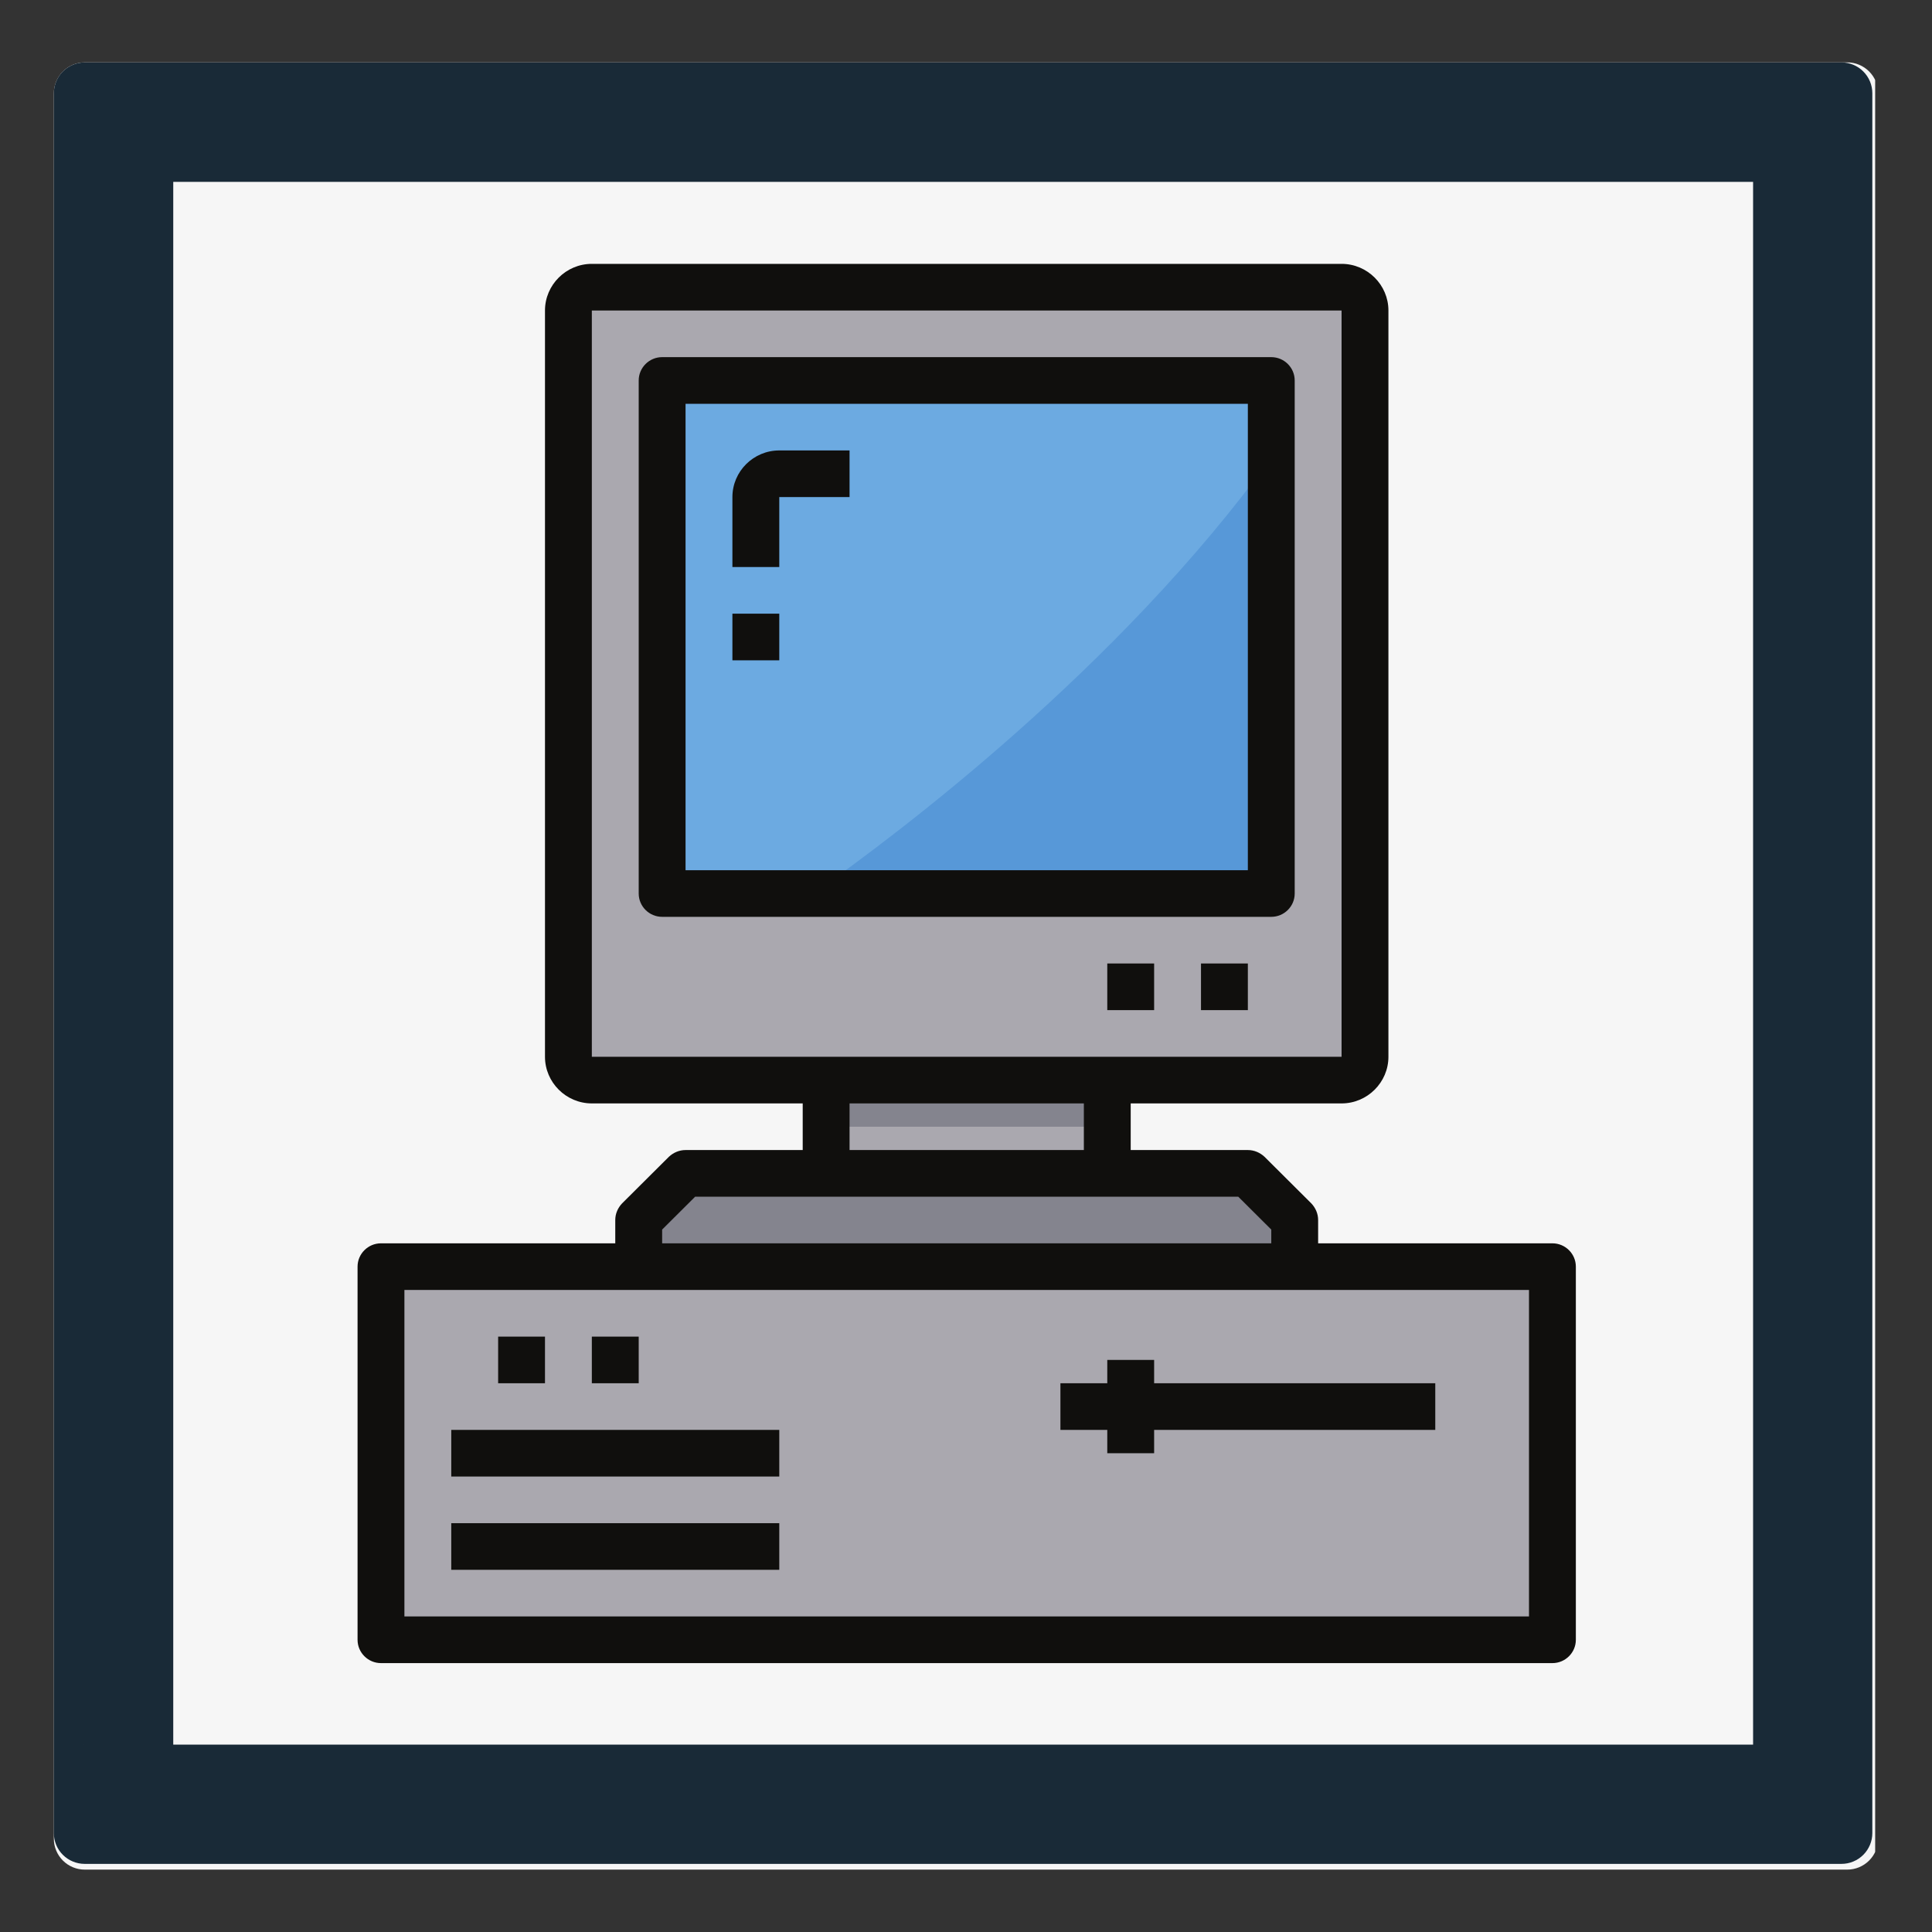 <svg xmlns="http://www.w3.org/2000/svg" xmlns:xlink="http://www.w3.org/1999/xlink" width="500" zoomAndPan="magnify" viewBox="0 0 375 375" height="500" preserveAspectRatio="xMidYMid meet" version="1.2"><rect x="0" y="0" width="375" height="375" fill="#333333" stroke="none"/><defs><clipPath id="128eb0533a"><path d="M 10.449 12.109 L 364 12.109 L 364 362.891 L 10.449 362.891 Z M 10.449 12.109 "/></clipPath><clipPath id="8a8ddbe5e0"><path d="M 16.449 12.109 L 358.551 12.109 C 360.141 12.109 361.668 12.742 362.793 13.867 C 363.918 14.992 364.551 16.52 364.551 18.109 L 364.551 356.891 C 364.551 358.48 363.918 360.008 362.793 361.133 C 361.668 362.258 360.141 362.891 358.551 362.891 L 16.449 362.891 C 14.859 362.891 13.332 362.258 12.207 361.133 C 11.082 360.008 10.449 358.48 10.449 356.891 L 10.449 18.109 C 10.449 16.52 11.082 14.992 12.207 13.867 C 13.332 12.742 14.859 12.109 16.449 12.109 Z M 16.449 12.109 "/></clipPath><clipPath id="5518165d25"><path d="M 10.449 12.117 L 364 12.117 L 364 361.785 L 10.449 361.785 Z M 10.449 12.117 "/></clipPath><clipPath id="2ee29f0e46"><path d="M 16.43 12.117 L 357.438 12.117 C 359.023 12.117 360.543 12.75 361.664 13.871 C 362.785 14.992 363.418 16.512 363.418 18.102 L 363.418 355.797 C 363.418 357.383 362.785 358.902 361.664 360.023 C 360.543 361.145 359.023 361.777 357.438 361.777 L 16.43 361.777 C 14.844 361.777 13.324 361.145 12.199 360.023 C 11.078 358.902 10.449 357.383 10.449 355.797 L 10.449 18.102 C 10.449 16.512 11.078 14.992 12.199 13.871 C 13.324 12.75 14.844 12.117 16.43 12.117 Z M 16.43 12.117 "/></clipPath><clipPath id="a14f5b49a9"><path d="M 69.402 51.168 L 305.871 51.168 L 305.871 322.855 L 69.402 322.855 Z M 69.402 51.168 "/></clipPath></defs><g id="bc277fab60"><g clip-rule="nonzero" clip-path="url(#128eb0533a)"><g clip-rule="nonzero" clip-path="url(#8a8ddbe5e0)"><path style=" stroke:none;fill-rule:nonzero;fill:#f6f6f6;fill-opacity:1;" d="M 10.449 12.109 L 363.969 12.109 L 363.969 362.891 L 10.449 362.891 Z M 10.449 12.109 "/></g></g><g clip-rule="nonzero" clip-path="url(#5518165d25)"><g clip-rule="nonzero" clip-path="url(#2ee29f0e46)"><path style="fill:none;stroke-width:18.484;stroke-linecap:butt;stroke-linejoin:miter;stroke:#192a37;stroke-opacity:1;stroke-miterlimit:4;" d="M 2.385 -0.001 L 138.366 -0.001 C 138.998 -0.001 139.604 0.252 140.051 0.699 C 140.498 1.146 140.751 1.752 140.751 2.386 L 140.751 137.046 C 140.751 137.678 140.498 138.284 140.051 138.731 C 139.604 139.178 138.998 139.43 138.366 139.43 L 2.385 139.43 C 1.752 139.43 1.146 139.178 0.698 138.731 C 0.251 138.284 0 137.678 0 137.046 L 0 2.386 C 0 1.752 0.251 1.146 0.698 0.699 C 1.146 0.252 1.752 -0.001 2.385 -0.001 Z M 2.385 -0.001 " transform="matrix(2.508,0,0,2.508,10.449,12.119)"/></g></g><path style=" stroke:none;fill-rule:nonzero;fill:#aaa8af;fill-opacity:1;" d="M 264.945 60.27 L 264.945 205.117 C 264.945 207.609 262.902 209.645 260.398 209.645 L 114.875 209.645 C 112.371 209.645 110.328 207.609 110.328 205.117 L 110.328 60.27 C 110.328 57.777 112.371 55.742 114.875 55.742 L 260.398 55.742 C 262.902 55.742 264.945 57.777 264.945 60.27 "/><path style=" stroke:none;fill-rule:nonzero;fill:#aaa8af;fill-opacity:1;" d="M 73.949 318.281 L 73.949 245.855 L 301.324 245.855 L 301.324 318.281 L 73.949 318.281 "/><path style=" stroke:none;fill-rule:nonzero;fill:#aaa8af;fill-opacity:1;" d="M 214.922 209.645 L 214.922 227.75 L 160.352 227.75 L 160.352 209.645 L 214.922 209.645 "/><path style=" stroke:none;fill-rule:nonzero;fill:#84848e;fill-opacity:1;" d="M 251.301 236.805 L 251.301 245.855 L 123.973 245.855 L 123.973 236.805 L 133.066 227.75 L 242.207 227.75 L 251.301 236.805 "/><path style=" stroke:none;fill-rule:nonzero;fill:#6caae1;fill-opacity:1;" d="M 246.754 73.848 L 246.754 173.434 L 128.52 173.434 L 128.52 73.848 L 246.754 73.848 "/><path style=" stroke:none;fill-rule:nonzero;fill:#5798d8;fill-opacity:1;" d="M 246.754 88.789 L 246.754 173.434 L 157.848 173.434 C 174.172 161.973 217.195 129.617 246.754 88.789 "/><path style=" stroke:none;fill-rule:nonzero;fill:#84848e;fill-opacity:1;" d="M 160.352 209.645 L 160.352 218.695 L 214.922 218.695 L 214.922 209.645 L 160.352 209.645 "/><g clip-rule="nonzero" clip-path="url(#a14f5b49a9)"><path style=" stroke:none;fill-rule:nonzero;fill:#100f0d;fill-opacity:1;" d="M 296.777 313.754 L 78.496 313.754 L 78.496 250.383 L 296.777 250.383 Z M 128.52 238.66 L 134.93 232.277 L 240.344 232.277 L 246.754 238.66 L 246.754 241.328 L 128.52 241.328 Z M 210.375 214.172 L 210.375 223.223 L 164.898 223.223 L 164.898 214.172 Z M 114.875 205.117 L 114.875 60.27 L 260.398 60.27 L 260.398 205.117 Z M 301.324 241.328 L 255.848 241.328 L 255.848 236.805 C 255.848 235.582 255.352 234.453 254.535 233.586 L 245.441 224.531 C 244.57 223.719 243.434 223.223 242.207 223.223 L 219.469 223.223 L 219.469 214.172 L 260.398 214.172 C 265.406 214.172 269.492 210.086 269.492 205.117 L 269.492 60.27 C 269.492 55.301 265.406 51.215 260.398 51.215 L 114.875 51.215 C 109.867 51.215 105.781 55.301 105.781 60.27 L 105.781 205.117 C 105.781 210.086 109.867 214.172 114.875 214.172 L 155.805 214.172 L 155.805 223.223 L 133.066 223.223 C 131.84 223.223 130.703 223.719 129.832 224.531 L 120.738 233.586 C 119.922 234.453 119.422 235.582 119.422 236.805 L 119.422 241.328 L 73.949 241.328 C 71.445 241.328 69.402 243.363 69.402 245.855 L 69.402 318.281 C 69.402 320.773 71.445 322.809 73.949 322.809 L 301.324 322.809 C 303.828 322.809 305.871 320.773 305.871 318.281 L 305.871 245.855 C 305.871 243.363 303.828 241.328 301.324 241.328 "/></g><path style=" stroke:none;fill-rule:nonzero;fill:#100f0d;fill-opacity:1;" d="M 242.207 168.906 L 133.066 168.906 L 133.066 78.375 L 242.207 78.375 Z M 251.301 173.434 L 251.301 73.848 C 251.301 71.355 249.258 69.32 246.754 69.32 L 128.52 69.32 C 126.016 69.32 123.973 71.355 123.973 73.848 L 123.973 173.434 C 123.973 175.926 126.016 177.957 128.52 177.957 L 246.754 177.957 C 249.258 177.957 251.301 175.926 251.301 173.434 "/><path style=" stroke:none;fill-rule:nonzero;fill:#100f0d;fill-opacity:1;" d="M 233.113 196.066 L 242.207 196.066 L 242.207 187.012 L 233.113 187.012 L 233.113 196.066 "/><path style=" stroke:none;fill-rule:nonzero;fill:#100f0d;fill-opacity:1;" d="M 214.922 196.066 L 224.016 196.066 L 224.016 187.012 L 214.922 187.012 L 214.922 196.066 "/><path style=" stroke:none;fill-rule:nonzero;fill:#100f0d;fill-opacity:1;" d="M 151.258 96.48 L 164.898 96.48 L 164.898 87.43 L 151.258 87.43 C 146.246 87.43 142.16 91.496 142.16 96.48 L 142.16 110.062 L 151.258 110.062 L 151.258 96.48 "/><path style=" stroke:none;fill-rule:nonzero;fill:#100f0d;fill-opacity:1;" d="M 151.258 119.113 L 142.16 119.113 L 142.16 128.168 L 151.258 128.168 L 151.258 119.113 "/><path style=" stroke:none;fill-rule:nonzero;fill:#100f0d;fill-opacity:1;" d="M 224.016 263.961 L 214.922 263.961 L 214.922 268.488 L 205.828 268.488 L 205.828 277.543 L 214.922 277.543 L 214.922 282.07 L 224.016 282.07 L 224.016 277.543 L 278.586 277.543 L 278.586 268.488 L 224.016 268.488 L 224.016 263.961 "/><path style=" stroke:none;fill-rule:nonzero;fill:#100f0d;fill-opacity:1;" d="M 105.781 259.438 L 96.688 259.438 L 96.688 268.488 L 105.781 268.488 L 105.781 259.438 "/><path style=" stroke:none;fill-rule:nonzero;fill:#100f0d;fill-opacity:1;" d="M 123.973 259.438 L 114.875 259.438 L 114.875 268.488 L 123.973 268.488 L 123.973 259.438 "/><path style=" stroke:none;fill-rule:nonzero;fill:#100f0d;fill-opacity:1;" d="M 87.59 286.594 L 151.258 286.594 L 151.258 277.543 L 87.59 277.543 L 87.59 286.594 "/><path style=" stroke:none;fill-rule:nonzero;fill:#100f0d;fill-opacity:1;" d="M 87.59 304.699 L 151.258 304.699 L 151.258 295.648 L 87.59 295.648 L 87.59 304.699 "/></g></svg>